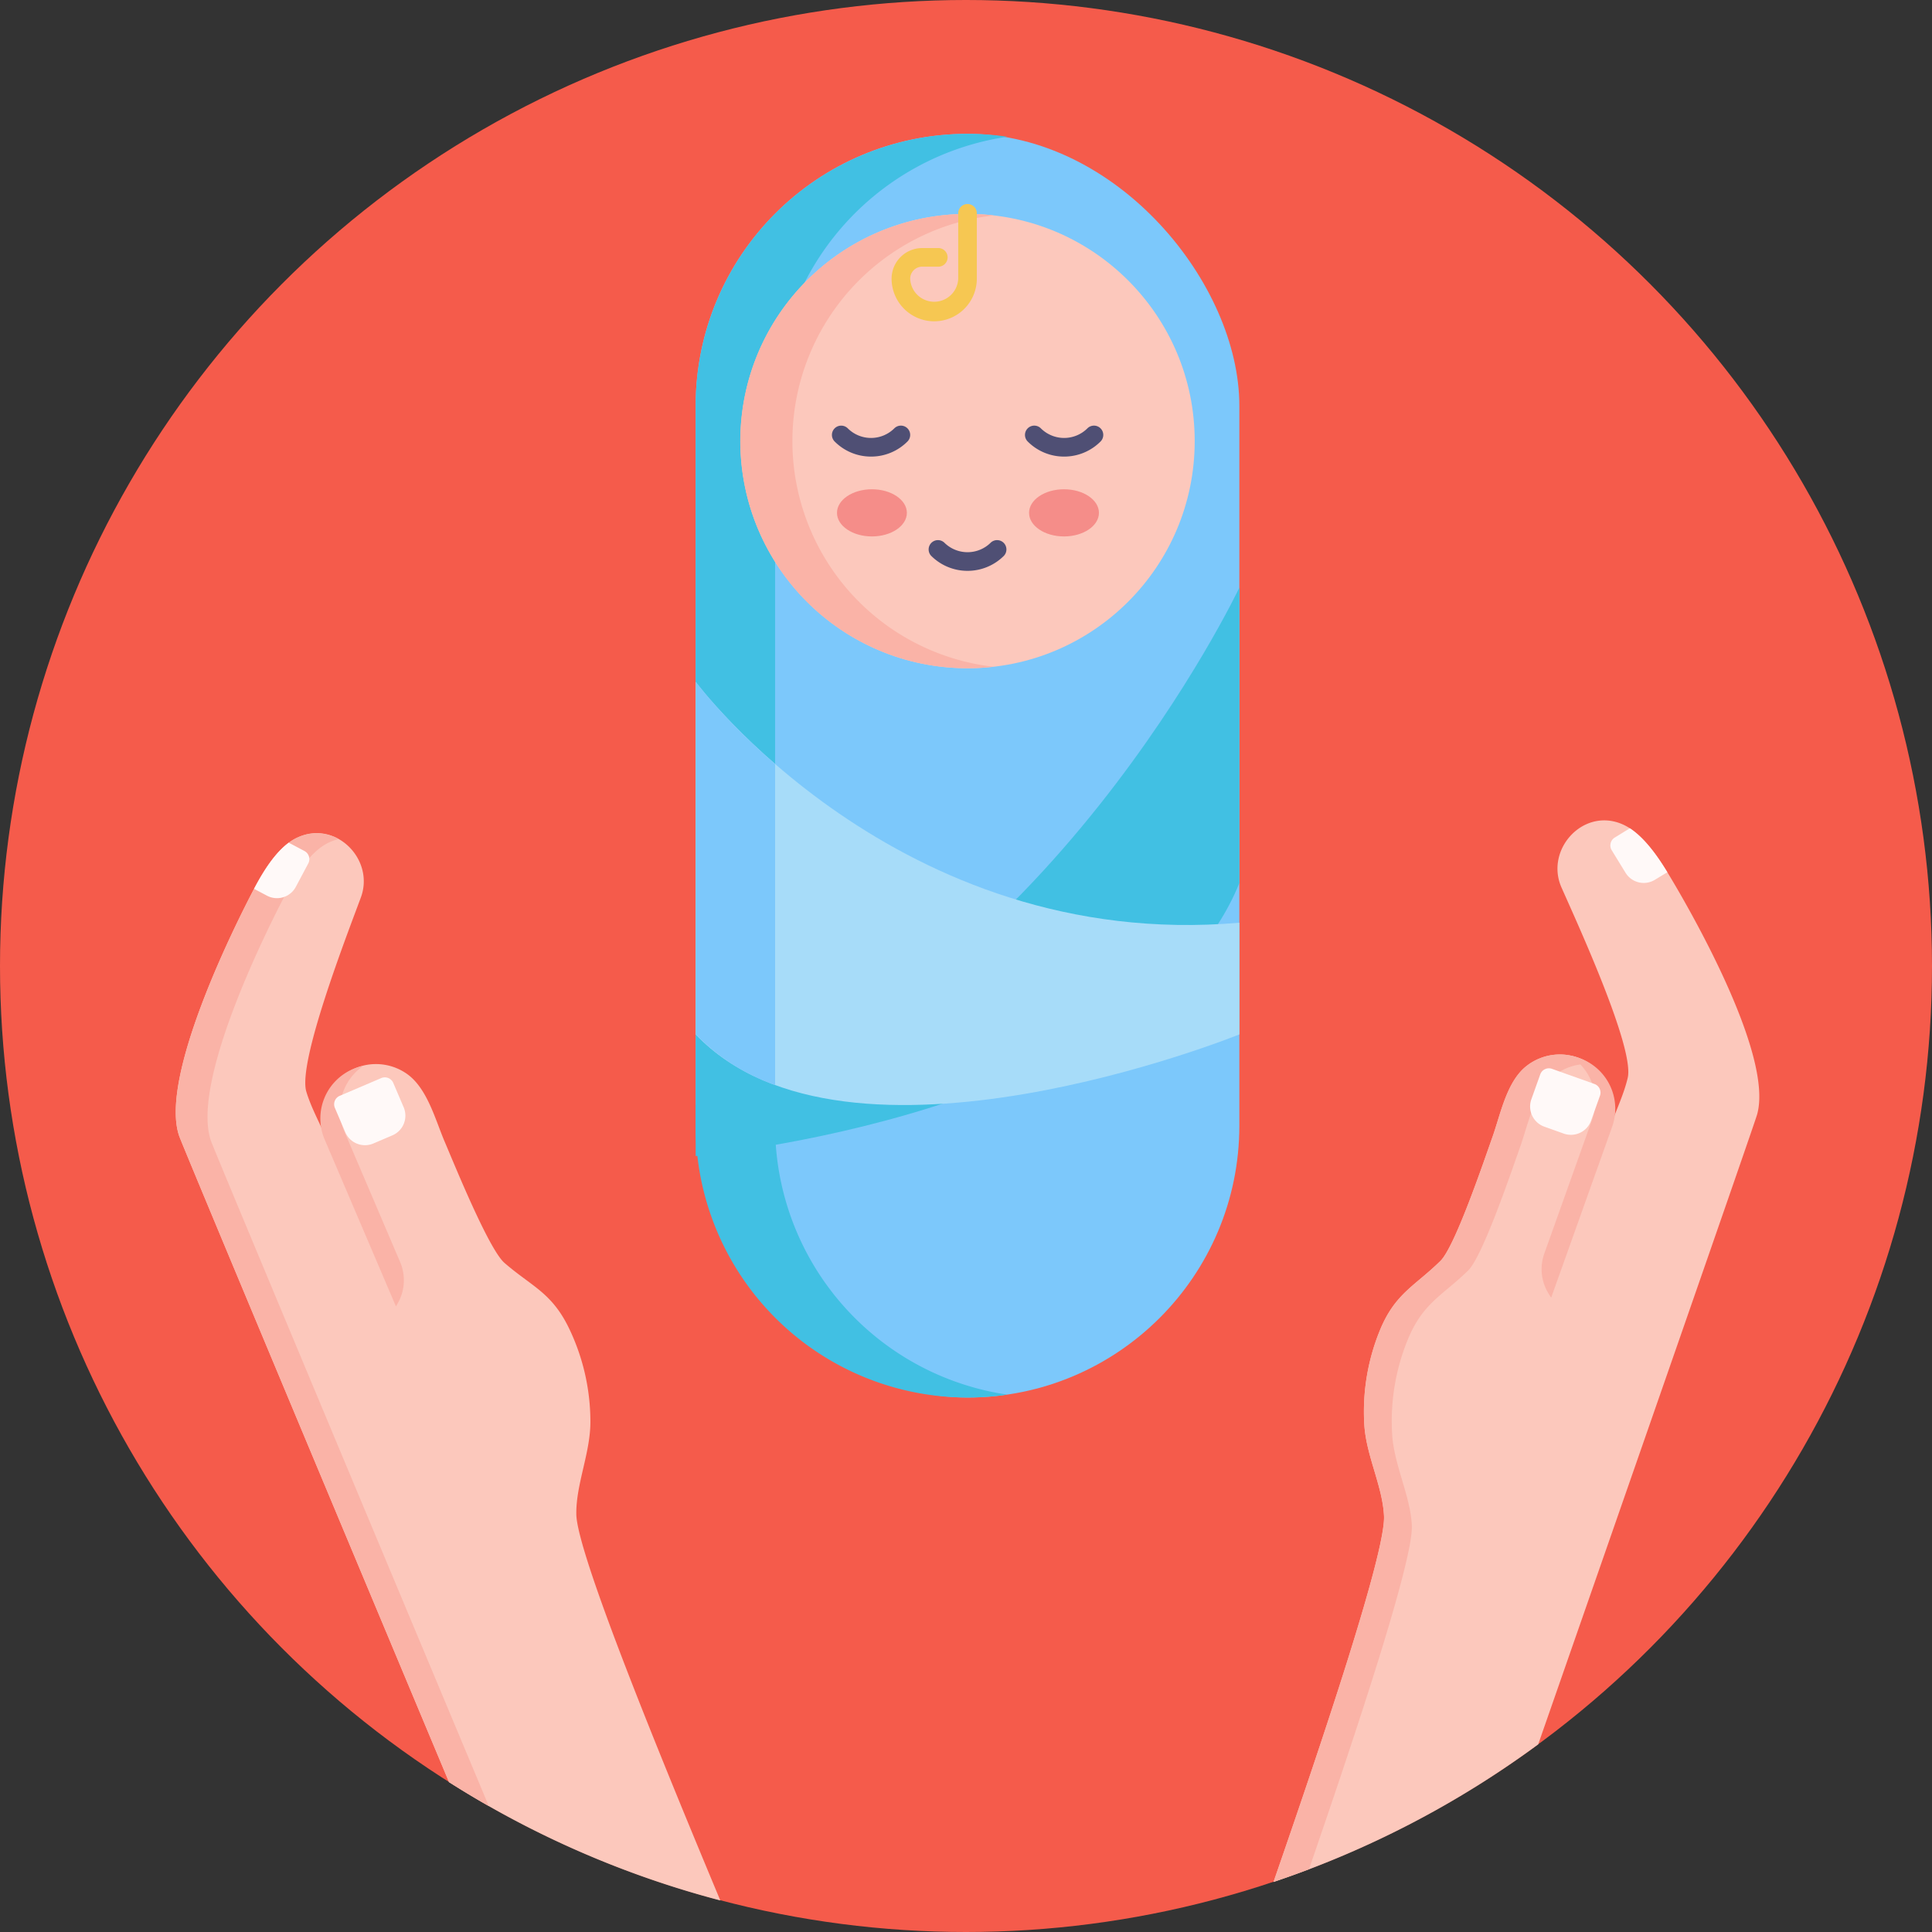 <svg xmlns="http://www.w3.org/2000/svg" viewBox="0 0 512 512"><rect x="0" y="0" width="512" height="512" fill="#333333" stroke="none"/><defs><style>.cls-1{fill:#f55b4b;}.cls-2{fill:#fcc8bc;}.cls-3{fill:#fab3a7;}.cls-4{fill:#fff9f8;}.cls-5{fill:#7cc8fb;}.cls-6{fill:#41c0e3;}.cls-7{fill:#4f4f74;}.cls-8{fill:#f58d89;}.cls-9{fill:#f6c752;}.cls-10{fill:#a7dcf9;}</style></defs><title>Insurance</title><g id="BULINE"><circle class="cls-1" cx="256" cy="256" r="256"/></g><g id="Icons"><path class="cls-2" d="M190.89,503.64A254.41,254.41,0,0,1,119,472.29C92.72,409.54,48.46,303.83,47.51,301.12c-5.54-15.7,15.23-56.85,19.82-65.57,2.67-5.1,5.71-9.62,9.18-12.21A12.67,12.67,0,0,1,79,221.88c10-4.54,20.34,5.88,16.64,15.94-3.87,10.42-16.78,43.75-14.46,51.48,1.24,4.14,3.56,8.34,5.28,12.33a14.24,14.24,0,0,1,21.52-16.94c5.33,3.87,7.44,12.23,9.92,18,2.63,6.17,11.66,28.42,15.8,32,7.11,6.17,12.35,7.78,16.89,16.9a57.07,57.07,0,0,1,5.87,25c.07,8.33-3.83,16.66-3.73,24.65C152.8,411.37,174.67,464.8,190.89,503.64Z"/><path class="cls-3" d="M129.53,478.62c-3.56-2-7.08-4.14-10.53-6.33C92.72,409.54,48.46,303.83,47.51,301.12c-5.54-15.7,15.23-56.85,19.82-65.57,2.67-5.1,5.71-9.62,9.18-12.21a12.12,12.12,0,0,1,11.66-1.71c.06,0,.4.09,1.22.55l.35.19a12.89,12.89,0,0,0-4.81,2.26c-3.47,2.59-6.51,7.11-9.19,12.22-4.58,8.71-25.36,49.87-19.81,65.56C56.91,305.2,103.59,416.67,129.53,478.62Z"/><path class="cls-3" d="M93.55,283.31a14.23,14.23,0,0,0-7.5,18.7l18.88,44.2c.15-.27.3-.54.46-.8a12.3,12.3,0,0,0,.63-11l-14.78-34.6a14.22,14.22,0,0,1,3.86-16.44,12.57,12.57,0,0,1,1.15-.89A14.3,14.3,0,0,0,93.55,283.31Z"/><path class="cls-4" d="M96.62,286.61h7a2.44,2.44,0,0,1,2.44,2.44V301a2.44,2.44,0,0,1-2.44,2.44h-7a5.68,5.68,0,0,1-5.68-5.68v-5.47a5.68,5.68,0,0,1,5.68-5.68Z" transform="translate(-134.12 501.48) rotate(-113.13)"/><path class="cls-4" d="M67.33,235.55l3.41,1.81A5.66,5.66,0,0,0,78.41,235l3.28-6.16a2.45,2.45,0,0,0-1-3.31l-4.17-2.21C73,225.93,70,230.45,67.33,235.55Z"/><path class="cls-2" d="M465.64,295.39c-.75,2.65-35.4,102.05-58,166.88a255,255,0,0,1-70.14,36.48c13.43-38.81,29.75-87.52,29.28-97-.39-8-4.79-16.06-5.23-24.38a56.94,56.94,0,0,1,4.34-25.29c4-9.37,9.11-11.3,15.83-17.89,3.9-3.83,11.57-26.58,13.82-32.9,2.11-5.95,3.7-14.42,8.79-18.6a14.23,14.23,0,0,1,22.51,15.59c1.48-4.09,3.54-8.42,4.52-12.63,1.85-7.85-13.07-40.34-17.57-50.5-4.3-9.82,5.41-20.85,15.64-16.93a13.54,13.54,0,0,1,2.53,1.31c3.62,2.38,6.93,6.7,9.91,11.63C447,239.57,470.22,279.38,465.64,295.39Z"/><path class="cls-3" d="M421.55,282a14.22,14.22,0,0,0-9.85,3.17c-5.09,4.19-6.68,12.66-8.79,18.6-2.25,6.32-9.92,29.08-13.82,32.91-6.72,6.59-11.86,8.51-15.83,17.89a56.94,56.94,0,0,0-4.34,25.29c.44,8.32,4.84,16.4,5.23,24.37.45,9-14.26,53.42-27.25,91.12q-4.66,1.78-9.41,3.37c13.43-38.81,29.75-87.52,29.28-97-.39-8-4.79-16.06-5.23-24.38a56.94,56.94,0,0,1,4.34-25.29c4-9.37,9.11-11.3,15.83-17.89,3.9-3.83,11.57-26.58,13.82-32.9,2.11-5.95,3.7-14.42,8.79-18.6A14.38,14.38,0,0,1,421.55,282Z"/><path class="cls-3" d="M418.6,280.42a14.23,14.23,0,0,1,8.63,18.2l-16.15,45.27c-.16-.25-.33-.52-.5-.77a12.28,12.28,0,0,1-1.31-10.95l12.65-35.44a14.19,14.19,0,0,0-6.07-17A14.17,14.17,0,0,1,418.6,280.42Z"/><path class="cls-4" d="M412.51,284h7a2.44,2.44,0,0,1,2.44,2.44v11.93a2.44,2.44,0,0,1-2.44,2.44h-7a5.68,5.68,0,0,1-5.68-5.68v-5.47A5.68,5.68,0,0,1,412.51,284Z" transform="translate(-0.25 584.45) rotate(-70.37)"/><path class="cls-4" d="M441.86,231.15l-3.29,2a5.66,5.66,0,0,1-7.8-1.88l-3.65-5.95a2.45,2.45,0,0,1,.81-3.36l4-2.46C435.57,221.9,438.88,226.22,441.86,231.15Z"/><rect class="cls-5" x="184.36" y="35.47" width="144.08" height="334.88" rx="72.04"/><path class="cls-6" d="M266.94,369.59a72.07,72.07,0,0,1-82.58-71.27V107.51a72.07,72.07,0,0,1,82.58-71.27,72.06,72.06,0,0,0-61.53,71.27V298.32A72.07,72.07,0,0,0,266.94,369.59Z"/><circle class="cls-2" cx="256.41" cy="116.89" r="60.2"/><path class="cls-3" d="M263.31,176.69a58.25,58.25,0,0,1-6.9.4,60.2,60.2,0,1,1,6.9-120,60.2,60.2,0,0,0,0,119.61Z"/><path class="cls-7" d="M230.84,121a13.56,13.56,0,0,1-9.65-4,2.46,2.46,0,0,1,3.48-3.48,8.75,8.75,0,0,0,12.33,0,2.46,2.46,0,0,1,3.49,3.48A13.58,13.58,0,0,1,230.84,121Z"/><path class="cls-7" d="M282,121a13.58,13.58,0,0,1-9.65-4,2.46,2.46,0,0,1,3.49-3.48,8.75,8.75,0,0,0,12.33,0,2.46,2.46,0,0,1,3.49,3.48A13.59,13.59,0,0,1,282,121Z"/><path class="cls-7" d="M256.41,151.28a13.62,13.62,0,0,1-9.66-4,2.47,2.47,0,0,1,3.49-3.49,8.73,8.73,0,0,0,12.33,0,2.47,2.47,0,0,1,3.49,3.49A13.61,13.61,0,0,1,256.41,151.28Z"/><ellipse class="cls-8" cx="231.07" cy="135.91" rx="9.26" ry="6.25"/><ellipse class="cls-8" cx="281.97" cy="135.91" rx="9.26" ry="6.25"/><path class="cls-9" d="M247.58,85.15a11.31,11.31,0,0,1-11.3-11.3,8.12,8.12,0,0,1,8.11-8.11h4.11a2.47,2.47,0,1,1,0,4.93h-4.11a3.19,3.19,0,0,0-3.18,3.18,6.37,6.37,0,0,0,12.73,0V56.69a2.47,2.47,0,1,1,4.93,0V73.85A11.31,11.31,0,0,1,247.58,85.15Z"/><path class="cls-6" d="M328.45,155.71S277.13,264.19,184.36,292.85v13.52S303.45,295.84,328.45,234Z"/><path class="cls-10" d="M184.36,180.71s53.3,71.71,144.09,63.82v29.6s-103.95,42.11-144.09,0Z"/><path class="cls-5" d="M205.41,202.46v85.1a54.71,54.71,0,0,1-21-13.42V180.71S191.65,190.51,205.41,202.46Z"/></g></svg>